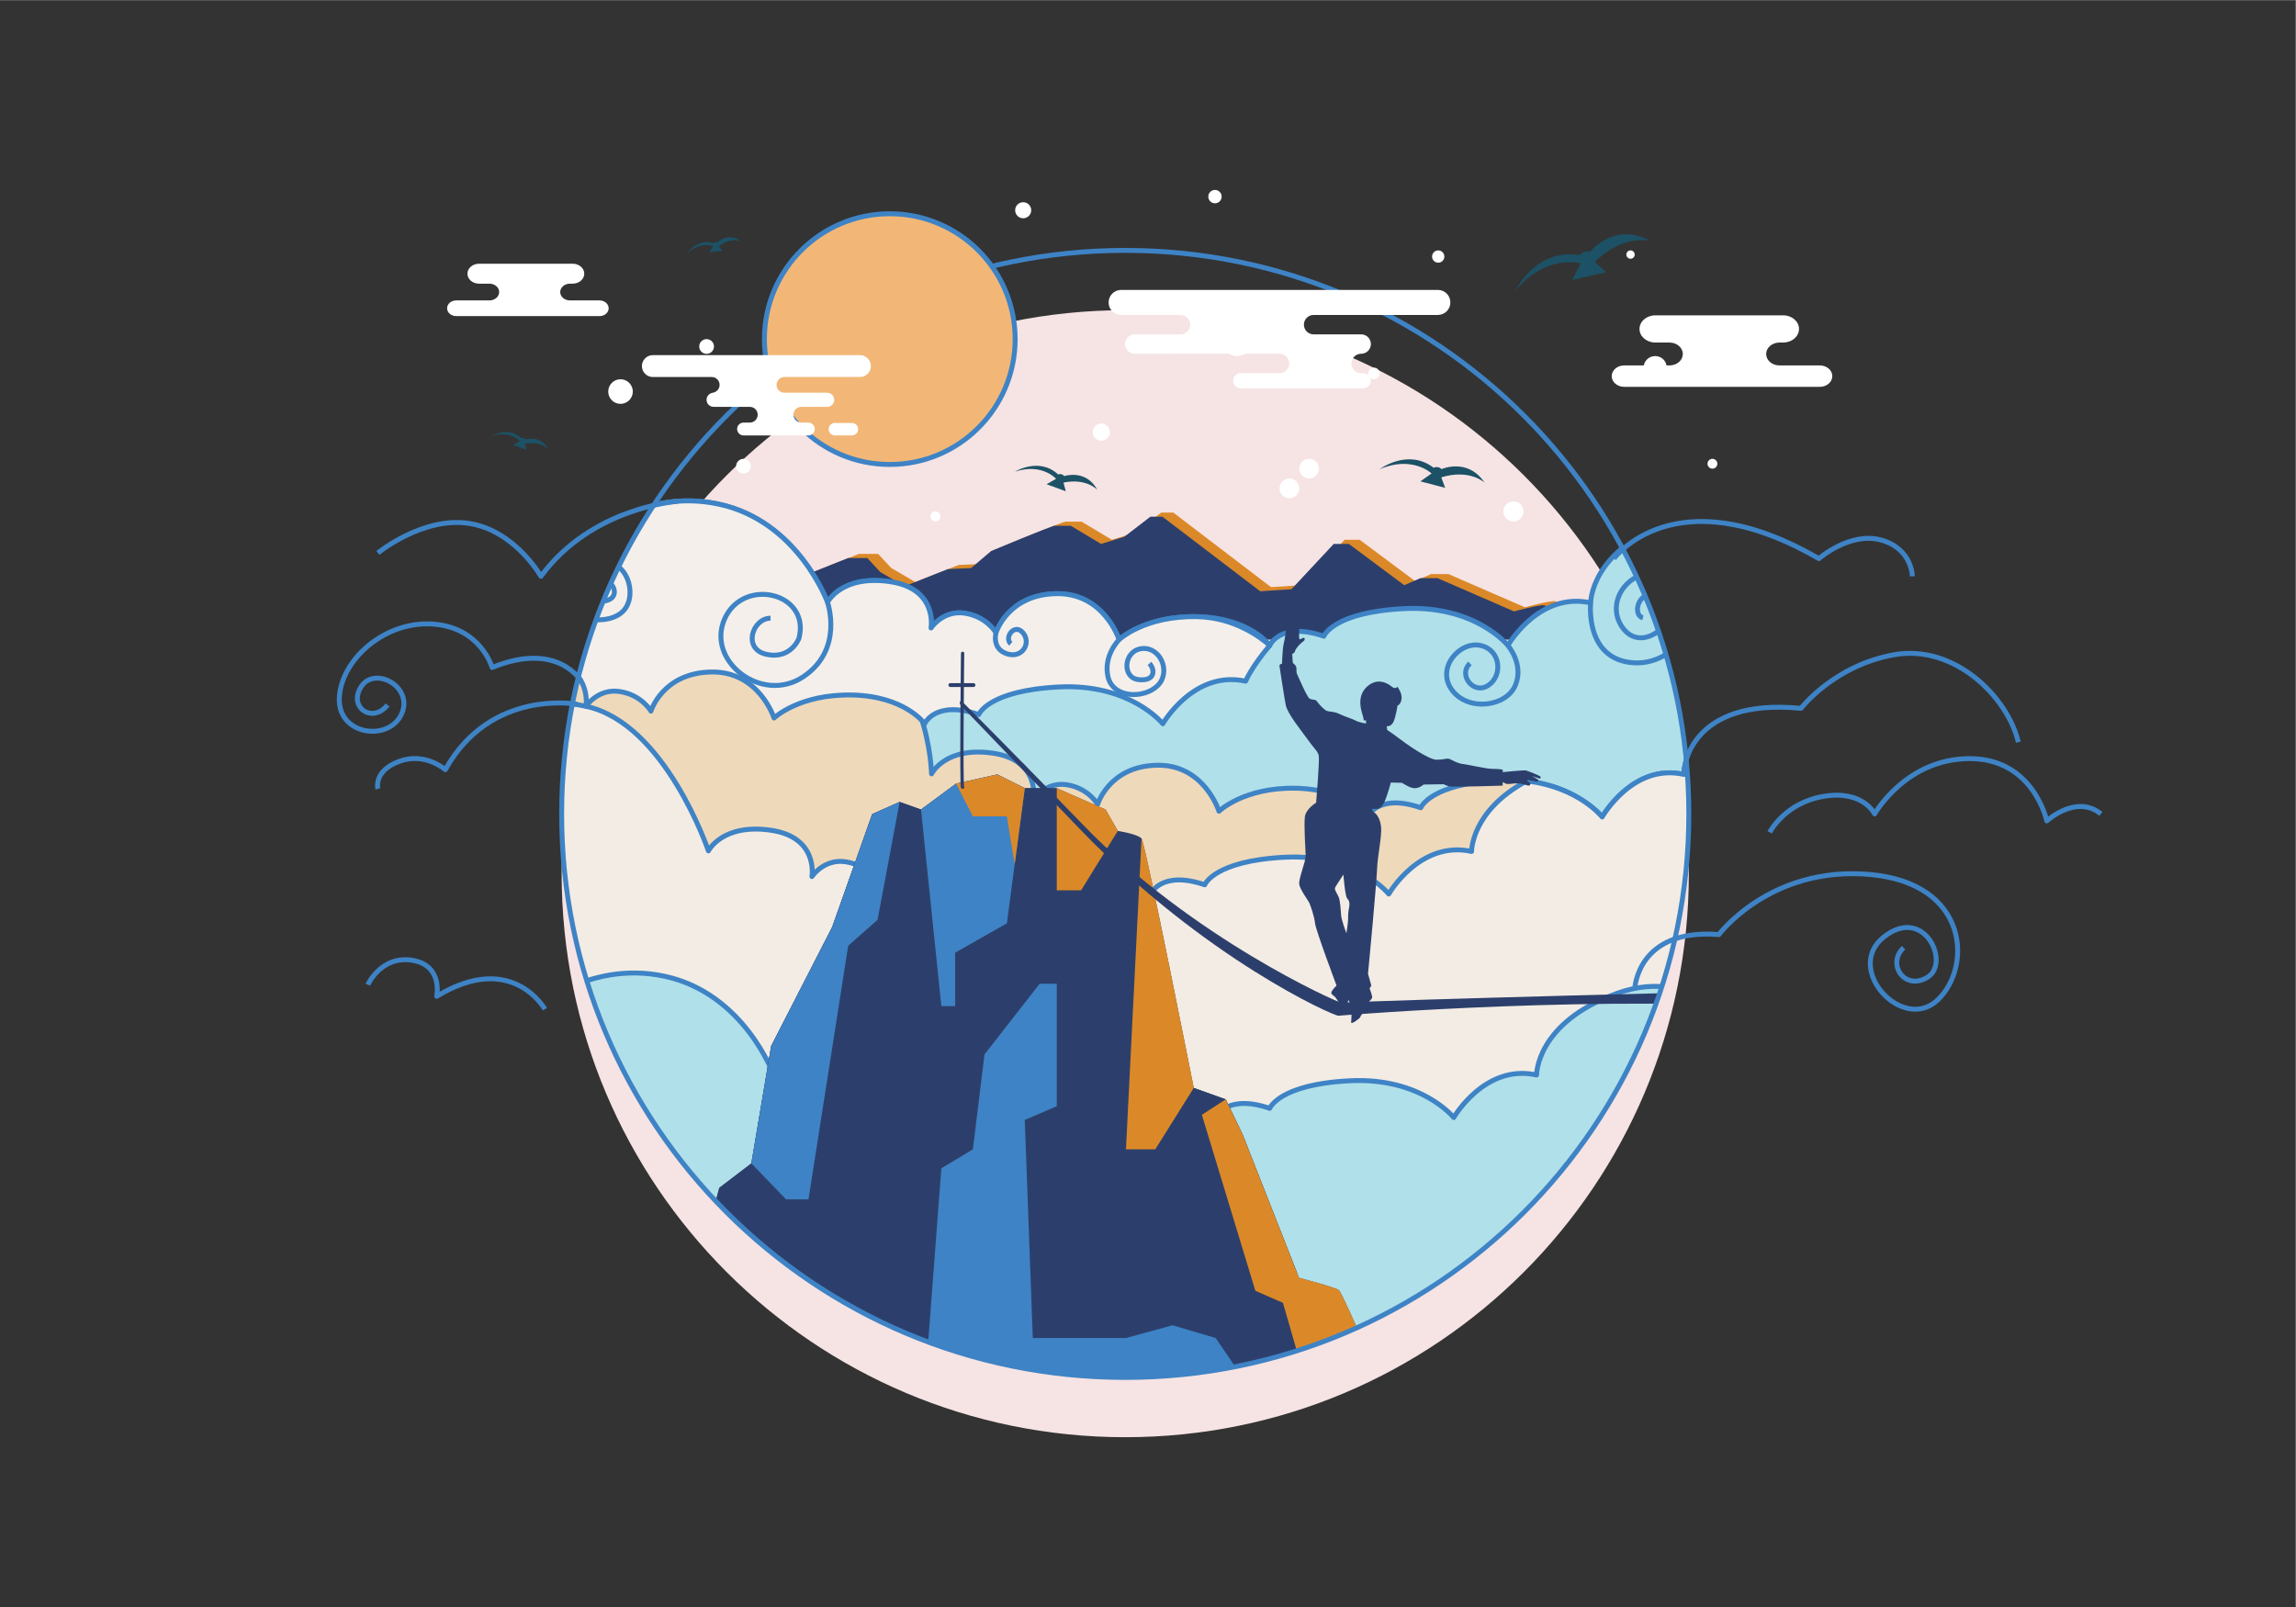 <?xml version="1.0" encoding="UTF-8" standalone="no"?>
<!-- Created with Inkscape (http://www.inkscape.org/) -->

<svg
   version="1.1"
   id="svg2"
   xml:space="preserve"
   width="1866.667"
   height="1306.667"
   viewBox="0 0 1866.667 1306.667"
   sodipodi:docname="visokovanje-brez-pikic.svg"
   inkscape:version="1.1.2 (76b9e6a115, 2022-02-25)"
   xmlns:inkscape="http://www.inkscape.org/namespaces/inkscape"
   xmlns:sodipodi="http://sodipodi.sourceforge.net/DTD/sodipodi-0.dtd"
   xmlns="http://www.w3.org/2000/svg"
   xmlns:svg="http://www.w3.org/2000/svg"><rect x="0" y="0" width="1866.667" height="1306.667" fill="#808080" stroke="none"/><defs
     id="defs6"><clipPath
       clipPathUnits="userSpaceOnUse"
       id="clipPath18"><path
         d="m 342.557,483.768 c 0,-189.841 153.896,-343.737 343.737,-343.737 v 0 c 189.84,0 343.736,153.896 343.736,343.737 v 0 c 0,189.841 -153.896,343.736 -343.736,343.736 v 0 c -189.841,0 -343.737,-153.895 -343.737,-343.736"
         id="path16" /></clipPath><clipPath
       clipPathUnits="userSpaceOnUse"
       id="clipPath6826"><path
         d="M 0,980 H 1400 V 0 H 0 Z"
         id="path6824" /></clipPath><clipPath
       clipPathUnits="userSpaceOnUse"
       id="clipPath6834"><path
         d="M 342.557,791.042 H 1030.03 V 103.57 H 342.557 Z"
         id="path6832" /></clipPath><clipPath
       clipPathUnits="userSpaceOnUse"
       id="clipPath6850"><path
         d="m 342.557,483.768 c 0,-189.841 153.896,-343.737 343.737,-343.737 v 0 c 189.84,0 343.736,153.896 343.736,343.737 v 0 c 0,189.841 -153.896,343.736 -343.736,343.736 v 0 c -189.841,0 -343.737,-153.895 -343.737,-343.736"
         id="path6848" /></clipPath><clipPath
       clipPathUnits="userSpaceOnUse"
       id="clipPath6890"><path
         d="m 342.557,483.768 c 0,-129.09 71.16,-241.56 176.393,-300.323 v 0 h 334.687 c 105.234,58.763 176.393,171.233 176.393,300.323 v 0 c 0,10.961 -0.511,21.787 -1.515,32.486 v 0 c -1.578,-5.084 -1.543,-8.394 -1.543,-8.394 v 0 c -31.118,7.016 -49.788,-25.956 -49.788,-25.956 v 0 c 0,0 -14.459,18.303 -46.021,21.939 v 0 c -33.899,-18.134 -33.634,-42.978 -33.634,-42.978 v 0 c -31.569,7.014 -50.51,-25.957 -50.51,-25.957 v 0 c 0,0 -19.642,24.553 -63.137,22.449 v 0 c -43.495,-2.106 -49.107,-16.838 -49.107,-16.838 v 0 c -26.657,9.122 -32.971,-5.611 -32.971,-5.611 v 0 c 0,0 -11.926,16.838 -44.197,17.537 v 0 c -32.27,0.703 -47.703,-14.029 -47.703,-14.029 v 0 c 0,0 -9.119,28.761 -38.583,28.06 v 0 c -29.464,-0.701 -36.48,-23.849 -36.48,-23.849 v 0 c 0,0 -5.611,9.818 -18.94,11.923 v 0 c -13.329,2.105 -20.696,-8.995 -20.696,-8.995 v 0 c 0,0 4.209,24.079 -25.255,28.289 v 0 c -29.464,4.209 -37.882,-12.629 -37.882,-12.629 v 0 c 0,0 -26.278,77.793 -74.683,88.201 v 0 c -2.777,0.597 -5.547,1.061 -8.292,1.403 v 0 c -4.287,-21.684 -6.536,-44.109 -6.536,-67.051"
         id="path6888" /></clipPath><clipPath
       clipPathUnits="userSpaceOnUse"
       id="clipPath13698"><path
         d="m 342.557,483.768 c 0,-189.841 153.896,-343.737 343.737,-343.737 v 0 c 189.84,0 343.736,153.896 343.736,343.737 v 0 c 0,189.841 -153.896,343.736 -343.736,343.736 v 0 c -189.841,0 -343.737,-153.895 -343.737,-343.736"
         id="path13696" /></clipPath><clipPath
       clipPathUnits="userSpaceOnUse"
       id="clipPath13722"><path
         d="M 398.801,672.26 C 377.957,640.534 362.229,605.163 352.776,567.293 v 0 c 6.307,-8.166 4.609,-17.877 4.609,-17.877 v 0 c 0,0 7.366,11.1 20.696,8.996 v 0 c 13.329,-2.104 18.941,-11.925 18.941,-11.925 v 0 c 0,0 7.015,23.15 36.479,23.851 v 0 c 29.464,0.701 38.583,-28.061 38.583,-28.061 v 0 c 0,0 15.433,14.732 47.704,14.031 v 0 c 32.27,-0.702 44.196,-17.539 44.196,-17.539 v 0 c 0,0 6.314,14.732 32.972,5.612 v 0 c 0,0 5.611,14.732 49.106,16.836 v 0 c 43.495,2.106 63.137,-22.448 63.137,-22.448 v 0 c 0,0 18.942,32.971 50.51,25.957 v 0 c 0,0 3.354,8.374 14.732,21.82 v 0 c -5.551,4.996 -21.64,17.047 -44.196,17.538 v 0 c -32.271,0.701 -47.703,-14.031 -47.703,-14.031 v 0 c 0,0 -9.119,28.763 -38.584,28.062 v 0 c -29.463,-0.701 -36.479,-23.852 -36.479,-23.852 v 0 c 0,0 -5.612,9.821 -18.941,11.926 v 0 c -13.329,2.104 -20.696,-8.997 -20.696,-8.997 v 0 c 0,0 4.21,24.079 -25.255,28.288 v 0 c -29.464,4.21 -37.882,-12.627 -37.882,-12.627 v 0 c 0,0 -17.889,49.458 -66.294,59.866 v 0 c -6.518,1.401 -12.788,2.007 -18.758,2.007 v 0 c -7.45,0 -14.434,-0.944 -20.852,-2.466"
         id="path13720" /></clipPath><clipPath
       clipPathUnits="userSpaceOnUse"
       id="clipPath20530"><path
         d="m 342.557,483.768 c 0,-189.841 153.896,-343.737 343.737,-343.737 v 0 c 189.84,0 343.736,153.896 343.736,343.737 v 0 c 0,189.841 -153.896,343.736 -343.736,343.736 v 0 c -189.841,0 -343.737,-153.895 -343.737,-343.736"
         id="path20528" /></clipPath><clipPath
       clipPathUnits="userSpaceOnUse"
       id="clipPath20546"><path
         d="m 377.312,507.831 h 413.819 v -391.7 H 377.312 Z"
         id="path20544" /></clipPath><clipPath
       clipPathUnits="userSpaceOnUse"
       id="clipPath20622"><path
         d="M 0,980 H 1400 V 0 H 0 Z"
         id="path20620" /></clipPath></defs><sodipodi:namedview
     id="namedview4"
     pagecolor="#505050"
     bordercolor="#ffffff"
     borderopacity="1"
     inkscape:pageshadow="0"
     inkscape:pageopacity="0"
     inkscape:pagecheckerboard="1"
     showgrid="false"
     inkscape:zoom="0.50816323"
     inkscape:cx="1060.6828"
     inkscape:cy="740.90367"
     inkscape:window-width="1532"
     inkscape:window-height="836"
     inkscape:window-x="68"
     inkscape:window-y="27"
     inkscape:window-maximized="1"
     inkscape:current-layer="g6820" /><g
     id="g8"
     inkscape:groupmode="layer"
     inkscape:label="visokovanje"
     transform="matrix(1.333,0,0,-1.333,0,1306.667)"><path
       d="M 0,0 H 1400 V 980 H 0 Z"
       style="fill:#333333;fill-opacity:1;fill-rule:nonzero;stroke:none"
       id="path10"
       inkscape:label="ozadje" /><g
       id="g6820"
       style="display:inline"
       inkscape:label="krog"><g
         transform="translate(1030.03,447.307)"
         id="g6838"
         inkscape:label="krog"><path
           d="m 0,0 c 0,-189.842 -153.896,-343.736 -343.736,-343.736 -189.841,0 -343.737,153.894 -343.737,343.736 0,189.839 153.896,343.735 343.737,343.735 C -153.896,343.735 0,189.839 0,0"
           style="fill:#f6e3e3;fill-opacity:1;fill-rule:nonzero;stroke:none"
           id="path6836" /></g></g><g
       id="g20526"
       clip-path="url(#clipPath20530)"
       inkscape:label="sredina"
       style="display:inline"><g
         id="g15061"
         inkscape:label="oblaki"
         style="display:inline"><g
           id="g6846"
           clip-path="url(#clipPath6850)"
           style="display:inline"
           inkscape:label="oblaki spodaj"><g
             id="g6852"
             transform="translate(399.181,592.61)"><path
               d="m 0,0 124.731,49.77 h 11.674 l 7.988,-8.603 14.746,-8.602 26.421,10.446 14.132,0.614 12.289,10.445 c 0,0 36.867,15.362 38.71,15.362 h 9.83 l 18.434,-11.06 14.131,4.3 15.976,12.289 h 7.373 l 59.602,-45.468 19.046,1.229 25.807,27.65 h 9.216 l 33.795,-25.192 9.83,4.301 h 10.446 l 46.698,-20.276 c 0,0 15.973,4.301 18.431,3.687 2.458,-0.615 25.194,-11.061 25.194,-11.061 0,0 14.746,3.073 16.589,2.458 C 592.933,11.675 635.943,0 635.943,0 Z"
               style="fill:#db8928;fill-opacity:1;fill-rule:nonzero;stroke:none"
               id="path6854" /></g><g
             id="g6856"
             transform="translate(392.569,590.1)"><path
               d="m 0,0 124.731,49.77 h 11.674 l 7.988,-8.602 14.746,-8.603 26.421,10.446 14.132,0.614 12.289,10.446 c 0,0 36.868,15.361 38.71,15.361 h 9.83 l 18.434,-11.06 14.132,4.301 15.975,12.289 h 7.373 l 59.602,-45.468 19.046,1.228 25.808,27.65 h 9.215 L 463.9,33.18 l 9.83,4.301 h 10.448 l 46.697,-20.276 c 0,0 15.974,4.301 18.432,3.687 2.458,-0.615 25.193,-11.06 25.193,-11.06 0,0 14.746,3.072 16.59,2.458 C 592.934,11.675 635.943,0 635.943,0 Z"
               style="fill:#2c3f6c;fill-opacity:1;fill-rule:nonzero;stroke:none"
               id="path6858" /></g><g
             id="g6860"
             transform="translate(253.209,664.415)"><path
               d="m 0,0 c 0,0 49.458,26.307 102.072,-14.732 0,0 34.725,33.443 83.13,23.035 48.405,-10.407 66.294,-59.865 66.294,-59.865 0,0 8.419,16.836 37.883,12.627 29.464,-4.209 25.255,-28.288 25.255,-28.288 0,0 7.366,11.101 20.695,8.996 13.329,-2.105 18.941,-11.925 18.941,-11.925 0,0 7.016,23.15 36.48,23.851 29.464,0.702 38.583,-28.06 38.583,-28.06 0,0 15.433,14.731 47.703,14.029 32.271,-0.701 44.196,-17.537 44.196,-17.537 0,0 6.315,14.731 32.972,5.612 0,0 5.611,14.732 49.107,16.836 43.495,2.105 63.136,-22.448 63.136,-22.448 0,0 18.942,32.971 50.51,25.956 0,0 -0.351,31.919 49.107,49.809 49.457,17.888 79.15,-26.308 79.15,-26.308 V -370.405 H 0 Z"
               style="fill:#b0e0e9;fill-opacity:1;fill-rule:nonzero;stroke:none"
               id="path6862" /></g><g
             id="g6864"
             transform="translate(253.209,664.415)"><path
               d="m 0,0 c 0,0 49.458,26.307 102.072,-14.732 0,0 34.725,33.443 83.13,23.035 48.405,-10.407 66.294,-59.865 66.294,-59.865 0,0 8.419,16.836 37.883,12.627 29.464,-4.209 25.255,-28.288 25.255,-28.288 0,0 7.366,11.101 20.695,8.996 13.329,-2.105 18.941,-11.925 18.941,-11.925 0,0 7.016,23.15 36.48,23.851 29.464,0.702 38.583,-28.06 38.583,-28.06 0,0 15.433,14.731 47.703,14.029 32.271,-0.701 44.196,-17.537 44.196,-17.537 0,0 6.315,14.731 32.972,5.612 0,0 5.611,14.732 49.107,16.836 43.495,2.105 63.136,-22.448 63.136,-22.448 0,0 18.942,32.971 50.51,25.956 0,0 -0.351,31.919 49.107,49.809 49.457,17.888 79.15,-26.308 79.15,-26.308 V -370.405 H 0 Z"
               style="fill:none;stroke:#3e83c5;stroke-width:3;stroke-linecap:butt;stroke-linejoin:round;stroke-miterlimit:10;stroke-dasharray:none;stroke-opacity:1"
               id="path6866" /></g><g
             id="g6868"
             transform="translate(1026.972,507.86)"
             style="display:inline"><path
               d="m 0,0 c -31.117,7.016 -49.788,-25.956 -49.788,-25.956 0,0 -19.361,24.553 -62.234,22.448 -42.875,-2.104 -48.405,-16.836 -48.405,-16.836 -26.277,9.12 -32.502,-5.612 -32.502,-5.612 0,0 -11.756,16.837 -43.564,17.537 -31.811,0.702 -47.023,-14.029 -47.023,-14.029 0,0 -8.989,28.761 -38.032,28.06 -29.044,-0.7 -35.958,-23.85 -35.958,-23.85 0,0 -5.533,9.819 -18.671,11.924 -13.139,2.105 -20.4,-8.996 -20.4,-8.996 0,0 4.149,24.08 -24.895,28.289 -29.043,4.208 -37.34,-12.627 -37.34,-12.627 0,0 -1.535,68.222 -49.249,78.629 -47.713,10.408 -102.381,30.856 -102.381,30.856 -24.232,19.175 -43.443,10.56 -163.321,9.884 V -213.85 H 71.451 V 54.067 C 64.359,54.083 56.662,52.838 48.406,49.809 -0.345,31.92 0,0 0,0"
               style="fill:#efd9bb;fill-opacity:1;fill-rule:nonzero;stroke:none"
               id="path6870" /></g><g
             id="g6872"
             transform="translate(1026.972,507.86)"
             style="display:inline"><path
               d="m 0,0 c -31.117,7.016 -49.788,-25.956 -49.788,-25.956 0,0 -19.361,24.553 -62.234,22.448 -42.875,-2.104 -48.405,-16.836 -48.405,-16.836 -26.277,9.12 -32.502,-5.612 -32.502,-5.612 0,0 -11.756,16.837 -43.564,17.537 -31.811,0.702 -47.023,-14.029 -47.023,-14.029 0,0 -8.989,28.761 -38.032,28.06 -29.044,-0.7 -35.958,-23.85 -35.958,-23.85 0,0 -5.533,9.819 -18.671,11.924 -13.139,2.105 -20.4,-8.996 -20.4,-8.996 0,0 4.149,24.08 -24.895,28.289 -29.043,4.208 -37.34,-12.627 -37.34,-12.627 0,0 -1.535,68.222 -49.249,78.629 -47.713,10.408 -102.381,30.856 -102.381,30.856 -24.232,19.175 -43.443,10.56 -163.321,9.884 V -213.85 H 71.451 V 54.067 C 64.359,54.083 56.662,52.838 48.406,49.809 -0.345,31.92 0,0 0,0 Z"
               style="fill:none;stroke:#3e83c5;stroke-width:3;stroke-linecap:butt;stroke-linejoin:round;stroke-miterlimit:10;stroke-dasharray:none;stroke-opacity:1"
               id="path6874" /></g><g
             id="g6876"
             transform="translate(1075.378,557.668)"
             style="display:inline"><path
               d="m 0,0 c -48.751,-17.889 -48.406,-49.809 -48.406,-49.809 -31.117,7.016 -49.788,-25.955 -49.788,-25.955 0,0 -14.459,18.303 -46.021,21.939 -33.899,-18.134 -33.635,-42.978 -33.635,-42.978 -31.568,7.013 -50.509,-25.957 -50.509,-25.957 0,0 -19.642,24.552 -63.137,22.449 -43.495,-2.106 -49.107,-16.838 -49.107,-16.838 -26.657,9.121 -32.971,-5.611 -32.971,-5.611 0,0 -11.926,16.838 -44.197,17.537 -32.27,0.703 -47.703,-14.029 -47.703,-14.029 0,0 -9.119,28.761 -38.583,28.06 -29.464,-0.701 -36.48,-23.85 -36.48,-23.85 0,0 -5.611,9.819 -18.941,11.924 -13.329,2.104 -20.695,-8.996 -20.695,-8.996 0,0 4.209,24.08 -25.255,28.289 -29.464,4.209 -37.882,-12.629 -37.882,-12.629 0,0 -26.277,77.794 -74.683,88.201 -48.405,10.408 -93.013,-19.871 -93.013,-19.871 -3.838,2.992 -7.557,5.446 -11.163,7.448 V -374.223 H 23.045 V 4.259 C 15.953,4.274 8.256,3.03 0,0"
               style="fill:#f3ece4;fill-opacity:1;fill-rule:nonzero;stroke:none"
               id="path6878" /></g><g
             id="g6880"
             transform="translate(1075.378,557.668)"
             style="display:inline"><path
               d="m 0,0 c -48.751,-17.889 -48.406,-49.809 -48.406,-49.809 -31.117,7.016 -49.788,-25.955 -49.788,-25.955 0,0 -14.459,18.303 -46.021,21.939 -33.899,-18.134 -33.635,-42.978 -33.635,-42.978 -31.568,7.013 -50.509,-25.957 -50.509,-25.957 0,0 -19.642,24.552 -63.137,22.449 -43.495,-2.106 -49.107,-16.838 -49.107,-16.838 -26.657,9.121 -32.971,-5.611 -32.971,-5.611 0,0 -11.926,16.838 -44.197,17.537 -32.27,0.703 -47.703,-14.029 -47.703,-14.029 0,0 -9.119,28.761 -38.583,28.06 -29.464,-0.701 -36.48,-23.85 -36.48,-23.85 0,0 -5.611,9.819 -18.941,11.924 -13.329,2.104 -20.695,-8.996 -20.695,-8.996 0,0 4.209,24.08 -25.255,28.289 -29.464,4.209 -37.882,-12.629 -37.882,-12.629 0,0 -26.277,77.794 -74.683,88.201 -48.405,10.408 -93.013,-19.871 -93.013,-19.871 -3.838,2.992 -7.557,5.446 -11.163,7.448 V -374.223 H 23.045 V 4.259 C 15.953,4.274 8.256,3.03 0,0 Z"
               style="fill:none;stroke:#3e83c5;stroke-width:3;stroke-linecap:butt;stroke-linejoin:round;stroke-miterlimit:10;stroke-dasharray:none;stroke-opacity:1"
               id="path6882" /></g></g><g
           id="g13694"
           clip-path="url(#clipPath13698)"
           style="display:inline"
           inkscape:label="oblaki zgoraj"><g
             id="g13700"
             transform="translate(1065.424,348.018)"><path
               d="m 0,0 c 0,0 -29.692,44.195 -79.149,26.307 -49.458,-17.889 -49.108,-49.809 -49.108,-49.809 -31.568,7.016 -50.51,-25.955 -50.51,-25.955 0,0 -19.641,24.553 -63.136,22.447 -43.495,-2.103 -49.107,-16.836 -49.107,-16.836 -26.657,9.119 -32.971,-5.611 -32.971,-5.611 0,0 -11.926,16.836 -44.197,17.537 -32.27,0.701 -47.703,-14.029 -47.703,-14.029 0,0 -9.119,28.762 -38.583,28.06 -29.464,-0.701 -36.48,-23.851 -36.48,-23.851 0,0 -5.612,9.82 -18.941,11.926 -13.329,2.103 -20.695,-8.997 -20.695,-8.997 0,0 4.209,24.079 -25.255,28.288 -29.464,4.209 -37.883,-12.627 -37.883,-12.627 0,0 -17.888,49.457 -66.294,59.865 -48.405,10.408 -83.13,-23.035 -83.13,-23.035 -25.531,19.914 -50.318,23.97 -69.073,22.869 V -205.229 H 0 Z"
               style="fill:#b0e0e9;fill-opacity:1;fill-rule:nonzero;stroke:none"
               id="path13702" /></g><g
             id="g13704"
             transform="translate(1065.424,348.018)"><path
               d="m 0,0 c 0,0 -29.692,44.195 -79.149,26.307 -49.458,-17.889 -49.108,-49.809 -49.108,-49.809 -31.568,7.016 -50.51,-25.955 -50.51,-25.955 0,0 -19.641,24.553 -63.136,22.447 -43.495,-2.103 -49.107,-16.836 -49.107,-16.836 -26.657,9.119 -32.971,-5.611 -32.971,-5.611 0,0 -11.926,16.836 -44.197,17.537 -32.27,0.701 -47.703,-14.029 -47.703,-14.029 0,0 -9.119,28.762 -38.583,28.06 -29.464,-0.701 -36.48,-23.851 -36.48,-23.851 0,0 -5.612,9.82 -18.941,11.926 -13.329,2.103 -20.695,-8.997 -20.695,-8.997 0,0 4.209,24.079 -25.255,28.288 -29.464,4.209 -37.883,-12.627 -37.883,-12.627 0,0 -17.888,49.457 -66.294,59.865 -48.405,10.408 -83.13,-23.035 -83.13,-23.035 -25.531,19.914 -50.318,23.97 -69.073,22.869 V -205.229 H 0 Z"
               style="fill:none;stroke:#3e83c5;stroke-width:3;stroke-linecap:butt;stroke-linejoin:round;stroke-miterlimit:10;stroke-dasharray:none;stroke-opacity:1"
               id="path13706" /></g><g
             id="g13708"
             transform="translate(294.248,565.077)"><path
               d="m 0,0 c 0,0 8.418,16.836 37.882,12.627 29.464,-4.209 25.255,-28.288 25.255,-28.288 0,0 7.366,11.101 20.696,8.996 13.329,-2.104 18.941,-11.925 18.941,-11.925 0,0 7.015,23.15 36.479,23.851 29.464,0.702 38.583,-28.061 38.583,-28.061 0,0 15.434,14.732 47.704,14.031 32.27,-0.702 44.196,-17.539 44.196,-17.539 0,0 6.315,14.732 32.972,5.613 0,0 5.611,14.732 49.106,16.836 43.496,2.105 63.137,-22.449 63.137,-22.449 0,0 18.942,32.972 50.51,25.957 0,0 3.354,8.374 14.732,21.82 -5.551,4.997 -21.639,17.048 -44.196,17.538 -32.27,0.701 -47.703,-14.03 -47.703,-14.03 0,0 -9.119,28.762 -38.584,28.061 -29.463,-0.702 -36.479,-23.852 -36.479,-23.852 0,0 -5.612,9.821 -18.941,11.926 -13.33,2.104 -20.695,-8.997 -20.695,-8.997 0,0 4.209,24.079 -25.255,28.289 -29.465,4.209 -37.883,-12.628 -37.883,-12.628 0,0 -17.889,49.458 -66.294,59.866 C 95.758,118.049 61.033,84.606 61.033,84.606 8.418,125.646 -41.039,99.338 -41.039,99.338 V 49.775 C -11.511,31.809 0,0 0,0"
               style="fill:#f4efea;fill-opacity:1;fill-rule:nonzero;stroke:none"
               id="path13710" /></g><g
             id="g13712"
             transform="translate(294.248,565.077)"><path
               d="m 0,0 c 0,0 8.418,16.836 37.882,12.627 29.464,-4.209 25.255,-28.288 25.255,-28.288 0,0 7.366,11.101 20.696,8.996 13.329,-2.104 18.941,-11.925 18.941,-11.925 0,0 7.015,23.15 36.479,23.851 29.464,0.702 38.583,-28.061 38.583,-28.061 0,0 15.434,14.732 47.704,14.031 32.27,-0.702 44.196,-17.539 44.196,-17.539 0,0 6.315,14.732 32.972,5.613 0,0 5.611,14.732 49.106,16.836 43.496,2.105 63.137,-22.449 63.137,-22.449 0,0 18.942,32.972 50.51,25.957 0,0 3.354,8.374 14.732,21.82 -5.551,4.997 -21.639,17.048 -44.196,17.538 -32.27,0.701 -47.703,-14.03 -47.703,-14.03 0,0 -9.119,28.762 -38.584,28.061 -29.463,-0.702 -36.479,-23.852 -36.479,-23.852 0,0 -5.612,9.821 -18.941,11.926 -13.33,2.104 -20.695,-8.997 -20.695,-8.997 0,0 4.209,24.079 -25.255,28.289 -29.465,4.209 -37.883,-12.628 -37.883,-12.628 0,0 -17.889,49.458 -66.294,59.866 C 95.758,118.049 61.033,84.606 61.033,84.606 8.418,125.646 -41.039,99.338 -41.039,99.338 V 49.775 C -11.511,31.809 0,0 0,0 Z"
               style="fill:none;stroke:#3e83c5;stroke-width:3;stroke-linecap:butt;stroke-linejoin:round;stroke-miterlimit:10;stroke-dasharray:none;stroke-opacity:1"
               id="path13714" /></g></g><g
           id="g25550"
           inkscape:label="spirale"><g
             id="g20588"
             transform="translate(504.705,612.853)"><path
               d="m 0,0 c 0,0 10.204,-29.017 -15.031,-45.577 -25.235,-16.56 -59.144,9.858 -47.709,35.487 11.434,25.629 52.475,16.038 45.344,-11.829 0,0 -4.732,-13.012 -19.715,-9.857 -14.983,3.154 -8.674,22.08 2.366,22.08"
               style="fill:none;stroke:#3e83c5;stroke-width:3;stroke-linecap:butt;stroke-linejoin:round;stroke-miterlimit:10;stroke-dasharray:none;stroke-opacity:1"
               id="path20590" /></g><g
             id="g20592"
             transform="translate(682.542,590.054)"><path
               d="m 0,0 c 0,0 -9.844,-9.767 -6.726,-22.778 3.118,-13.011 22.045,-13.467 30.326,-5.156 8.279,8.31 1.584,23.688 -9.658,22.505 C 2.701,-6.612 1.518,-23.172 11.77,-24.355 c 10.251,-1.183 10.364,5.914 6.759,9.857"
               style="fill:none;stroke:#3e83c5;stroke-width:3;stroke-linecap:butt;stroke-linejoin:round;stroke-miterlimit:10;stroke-dasharray:none;stroke-opacity:1"
               id="path20594" /></g><g
             id="g20596"
             transform="translate(919.656,586.546)"><path
               d="m 0,0 c 0,0 10.048,-11.445 4.527,-24.426 -5.52,-12.981 -28.784,-16.135 -38.641,-2.73 -9.857,13.406 4.732,29.865 17.349,27.156 12.618,-2.709 13.8,-18.542 4.732,-24.426 -9.069,-5.884 -18.531,6.733 -11.04,13.436"
               style="fill:none;stroke:#3e83c5;stroke-width:3;stroke-linecap:butt;stroke-linejoin:round;stroke-miterlimit:10;stroke-dasharray:none;stroke-opacity:1"
               id="path20598" /></g><g
             id="g20600"
             transform="translate(970.166,612.502)"><path
               d="M 0,0 C 0,0 -3.794,-34.58 26.173,-36.551 56.14,-38.523 78.219,2.439 52.59,15.079 26.961,27.718 6.459,1.695 19.864,-15.654 33.27,-33.002 58.899,-5.796 44.311,2.878 29.721,11.552 24.519,-7.273 31.852,-9.098"
               style="fill:none;stroke:#3e83c5;stroke-width:3;stroke-linecap:butt;stroke-linejoin:round;stroke-miterlimit:10;stroke-dasharray:none;stroke-opacity:1"
               id="path20602" /></g><g
             id="g20604"
             transform="translate(355.281,649.683)"
             style="display:inline"><path
               d="m 0,0 c 0,0 -16.723,-14.511 -13.04,-31.986 3.684,-17.475 29.991,-19.579 38.409,-9.582 8.418,9.996 1.473,31.568 -14.258,28.937 -15.732,-2.63 -12.68,-24.202 0,-23.676 12.68,0.526 8.471,11.385 3.209,12.532"
               style="fill:none;stroke:#3e83c5;stroke-width:3;stroke-linecap:butt;stroke-linejoin:round;stroke-miterlimit:10;stroke-dasharray:none;stroke-opacity:1"
               id="path20606" /></g><g
             id="g20608"
             transform="translate(607.479,594.263)"
             style="display:inline"><path
               d="M 0,0 C 0,0 -2.833,-9.649 6.62,-12.806 16.074,-15.963 21.686,-6.135 16.424,0 11.163,6.135 4.782,-3.065 9.024,-6.708"
               style="fill:none;stroke:#3e83c5;stroke-width:3;stroke-linecap:butt;stroke-linejoin:round;stroke-miterlimit:10;stroke-dasharray:none;stroke-opacity:1"
               id="path20610" /></g></g></g><g
         id="g15046"
         inkscape:label="gora"
         style="display:inline"><g
           id="g20536"
           transform="translate(381.963,127.295)"><path
             d="m 0,0 36.286,94.9 14.886,13.028 5.582,20.467 19.539,14.888 12.095,71.641 37.216,72.572 24.392,68.85 16.748,7.442 13.025,-4.651 21.399,15.817 25.122,5.582 16.765,-8.374 h 19.52 l 29.773,-13.025 7.444,-13.026 c 0,0 12.217,-1.861 14.482,-4.652 2.265,-2.791 31.836,-152.121 31.836,-152.121 l 19.539,-6.979 10.234,-21.4 34.424,-87.457 c 0,0 21.401,-5.582 24.192,-7.443 2.791,-1.862 34.424,-77.223 34.424,-77.223 H -4.652 Z"
             style="fill:#2c3f6c;fill-opacity:1;fill-rule:nonzero;stroke:none"
             id="path20538" /></g><g
           id="g20540"><g
             id="g20542" /><g
             id="g20554"><g
               clip-path="url(#clipPath20546)"
               id="g20552"><g
                 transform="translate(686.736,279.18)"
                 id="g20550"><path
                   d="m 0,0 -4.981,-24.203 -37.216,-11.574 v 22.097 l -18.836,2.106 -7.365,-61.033 -81.027,1.052 -10.523,-31.949 h -18.941 l 13.68,112.975 h 33.673 l 12.994,5.261 5.947,72.608 -5.947,57.478 48.574,13.178 17.354,9.318 10.417,52.963 h -19.52 l -16.766,8.374 -25.121,-5.582 -21.399,-15.817 -13.026,4.651 -16.747,-7.442 -24.392,-68.85 -37.216,-72.572 -12.095,-71.641 -19.539,-14.888 -5.583,-20.467 -14.886,-13.027 -36.285,-94.901 -4.652,-11.164 h 413.265 l -24.92,76.762 25.474,10.799 v 0.002 L 71.111,9.074 60.876,30.475 41.337,37.453 17.889,0 Z"
                   style="fill:#2c3f6c;fill-opacity:1;fill-rule:nonzero;stroke:none"
                   id="path20548" /></g></g></g></g><g
           id="g20556"
           transform="translate(582.56,366.519)"><path
             d="M 0,0 V 32.621 L 31.539,50.51 42.459,132.937 25.693,141.311 0.572,135.729 -20.827,119.912 -8.418,0 Z"
             style="fill:#3e83c5;fill-opacity:1;fill-rule:nonzero;stroke:none"
             id="path20558" /></g><g
           id="g20560"
           transform="translate(659.376,437.176)"><path
             d="M 0,0 22.378,36.23 14.935,49.256 -14.838,62.281 V 0 Z"
             style="fill:#db8928;fill-opacity:1;fill-rule:nonzero;stroke:none"
             id="path20562" /></g><g
           id="g20564"
           transform="translate(704.625,279.18)"><path
             d="m 0,0 23.448,37.453 c 0,0 -29.571,149.33 -31.836,152.121 L -17.889,0 Z"
             style="fill:#db8928;fill-opacity:1;fill-rule:nonzero;stroke:none"
             id="path20566" /></g><g
           id="g20568"
           transform="translate(507.568,414.791)"><path
             d="m 0,0 -37.216,-72.572 -12.096,-71.641 21.18,-21.914 h 13.679 L 9.75,-11.441 27.639,4.344 41.139,76.292 24.392,68.85 Z"
             style="fill:#3e83c5;fill-opacity:1;fill-rule:nonzero;stroke:none"
             id="path20570" /></g><g
           id="g20572"
           transform="translate(440.501,214.99)"><path
             d="m 0,0 -7.366,20.232 -14.886,-13.027 -36.286,-94.9 -4.651,-11.164 h 34.777 l 10.523,45.193 24.202,-5.262 V -98.859 H 52.614 L 22.098,0 Z"
             style="fill:#3e83c5;fill-opacity:1;fill-rule:nonzero;stroke:none"
             id="path20574" /></g><g
           id="g20576"
           transform="translate(561.732,103.846)"><path
             d="m 0,0 12.409,163.76 19.235,11.574 7.072,57.875 33.673,43.145 H 82.806 V 201.641 L 63.286,193.223 68.18,60.229 h 56.823 L 153.415,68 179.723,60.229 220.762,0 Z"
             style="fill:#3e83c5;fill-opacity:1;fill-rule:nonzero;stroke:none"
             id="path20578" /></g><g
           id="g20580"
           transform="translate(816.462,193.353)"><path
             d="m 0,0 c -2.791,1.861 -24.191,7.443 -24.191,7.443 l -34.424,87.457 -10.235,21.401 -14.576,-9.43 32.621,-107.332 16.837,-7.367 19.993,-69.395 h 48.4 C 34.425,-77.223 2.791,-1.861 0,0"
             style="fill:#db8928;fill-opacity:1;fill-rule:nonzero;stroke:none"
             id="path20582" /></g><g
           id="g20584"
           transform="translate(608.253,507.831)"
           style="display:inline"><path
             d="m 0,0 -25.121,-5.582 10.244,-19.977 H 5.846 l 4.767,-29.254 6.153,46.439 z"
             style="fill:#db8928;fill-opacity:1;fill-rule:nonzero;stroke:none"
             id="path20586" /></g></g><g
         id="g14883"
         inkscape:label="slack"
         style="display:inline"><g
           id="g20612"
           transform="translate(1098.426,370.746)"
           style="display:inline"><path
             d="m 0,0 c -0.062,0 0.06,-5.914 -0.003,-5.908 -118.215,8.814 -271.561,-3.278 -282.07,-4.168 -2.901,-0.244 -81.439,34.758 -157,113.084 -36.972,38.324 -72.913,75.74 -73.27,76.129 -0.934,1.017 -0.929,2.246 0.088,3.179 1.018,0.934 0,0 0.933,-1.016 0.352,-0.383 36.979,-37.075 73.601,-75.066 C -371.409,37.449 -282.881,-1.951 -280.286,-2.154 -266.794,-0.99 -13.788,6.035 0.183,4.994 1.56,4.891 2.593,3.691 2.49,2.314 2.393,1 1.296,0 0,0"
             style="fill:#2c3f6c;fill-opacity:1;fill-rule:nonzero;stroke:none"
             id="path20614" /></g><g
           id="g20624"
           transform="translate(587.104,500.024)"><path
             d="M 0,0 C -0.953,-0.14 0,81.706 0,81.706"
             style="fill:none;stroke:#2c3f6c;stroke-width:2;stroke-linecap:round;stroke-linejoin:miter;stroke-miterlimit:10;stroke-dasharray:none;stroke-opacity:1"
             id="path20626" /></g><g
           id="g20628"
           transform="translate(594.907,562.375)"><path
             d="m 0,0 c 0,-0.653 -0.529,-1.182 -1.182,-1.182 h -14.089 c -0.652,0 -1.182,0.529 -1.182,1.182 0,0.653 0.53,1.182 1.182,1.182 H -1.182 C -0.529,1.182 0,0.653 0,0"
             style="fill:#2c3f6c;fill-opacity:1;fill-rule:nonzero;stroke:none"
             id="path20630" /></g><g
           id="g20632"
           transform="translate(822.803,426.654)"><path
             d="m 0,0 c -0.608,-3.043 -0.608,-5.885 -0.608,-7.508 0,-1.625 -0.997,-8.119 -0.997,-8.119 0,0 -3.063,7.713 -3.266,11.162 -0.202,3.451 -0.608,8.727 -1.42,10.756 -0.813,2.029 -2.842,4.668 -2.232,5.887 0.608,1.217 5.073,7.914 5.073,7.914 0,0 1.014,-12.988 2.232,-14.408 C 0,4.262 0.609,3.045 0,0 m 116.85,79.744 c -0.088,0.609 -7.998,3.651 -9.042,3.911 -1.043,0.262 -14.082,-1.043 -14.082,-1.043 v 1.391 c 0,0.261 -2.001,0.522 -6.434,0.608 -4.434,0.087 -14.083,2.522 -17.908,2.956 -3.824,0.435 -7.128,2.956 -8.693,3.217 -1.563,0.261 -2.173,-0.522 -7.215,-0.609 -5.042,-0.086 -19.474,10.259 -23.733,13.562 -4.26,3.304 -6.519,4.433 -6.519,4.694 0,0.261 -0.261,2.174 -0.261,2.174 0,0 2.607,-0.435 4.086,2.608 1.477,3.042 2.52,10.084 2.52,10.084 0,0 1.912,0.261 2.434,3.912 0.521,3.651 -2.521,7.477 -2.521,7.477 0,0 -1.216,-1.826 -3.477,0.086 -2.26,1.913 -8.607,5.825 -15.039,0 -6.434,-5.824 -3.565,-14.431 -2.869,-16.691 0.695,-2.26 0.869,-3.825 0.869,-3.825 1.305,-0.347 1.39,0 1.39,0 v -1.999 c 0,0 -4.335,0.65 -6.23,1.732 -1.895,1.082 -7.034,2.571 -10.281,4.195 -3.248,1.623 -5.413,1.082 -7.307,1.758 -1.893,0.677 -5.142,4.33 -6.088,5.818 -0.947,1.488 -2.977,0.677 -4.6,1.759 -1.624,1.083 -7.307,14.341 -7.712,15.289 -0.407,0.946 0,2.841 -0.407,4.058 -0.406,1.218 -2.029,2.301 -2.029,2.301 l -0.406,5.547 c 0,0 1.488,0.406 1.759,1.759 0.27,1.353 2.976,4.329 4.058,5.141 1.082,0.812 2.165,1.488 1.76,2.571 -0.406,1.082 -2.301,-0.677 -2.977,-0.541 -0.677,0.135 -0.271,5.682 -0.271,6.494 0,0.812 -1.353,1.488 -1.353,1.488 0,0 -0.812,1.082 -1.894,1.356 -1.082,0.273 -1.623,-0.409 -2.57,-0.274 -0.948,0.136 -1.489,0.542 -1.895,0 -0.405,-0.541 -0.405,-3.923 -0.676,-5.953 -0.27,-2.029 -0.947,-5.141 -1.353,-7.171 -0.405,-2.029 -0.812,-10.959 -0.812,-10.959 -1.76,0 -1.488,-1.353 -1.488,-1.353 0,0 2.706,-18.129 3.789,-23.677 1.083,-5.547 9.876,-16.1 13.395,-21.106 3.517,-5.006 6.222,-7.171 6.764,-9.877 0.541,-2.706 -1.624,-28.684 -1.624,-28.684 0,0 -6.359,-3.653 -6.9,-8.93 -0.54,-5.275 0.406,-20.158 0.541,-23.406 0.135,-3.246 -4.464,-14.071 -3.924,-17.453 0.541,-3.383 5.548,-9.877 6.225,-11.5 0.675,-1.623 2.976,-7.983 3.382,-12.178 0.406,-4.193 13.123,-38.018 13.123,-38.018 0,0 -2.164,-2.166 -2.975,-3.654 -0.813,-1.488 1.082,-2.435 1.758,-2.977 0.676,-0.539 2.165,-2.974 3.383,-5.003 1.217,-2.03 3.111,-2.166 3.517,-2.03 0.406,0.135 1.488,4.735 1.488,4.735 0,0 1.218,-1.354 1.759,-4.465 0.541,-3.113 0,-7.848 0,-9.199 0,-1.356 5.548,2.705 5.573,3.38 0.026,0.678 2.951,4.194 3.763,6.629 0.812,2.436 2.841,3.924 3.383,4.871 0.541,0.948 -1.489,5.954 -1.489,5.954 l 1.083,1.625 -2.03,7.304 c 0.135,0.678 5.412,57.772 5.547,64.268 0.135,6.494 2.977,19.889 2.436,25.164 -0.542,5.277 -2.773,8.051 -4.126,8.93 -1.354,0.88 -1.421,2.232 -1.421,2.232 h 2.706 c 1.894,0 3.45,1.15 5.006,4.534 1.556,3.383 3.788,11.5 3.788,11.5 0,0 5.683,-0.069 6.494,-0.135 0.813,-0.068 4.06,-2.774 7.307,-3.248 3.247,-0.473 6.156,2.165 6.156,2.165 l 12.244,0.203 c 0,0 1.421,-0.88 3.653,-1.352 2.233,-0.474 32.337,0.489 32.337,0.489 v 2.284 l 1.489,-0.88 c 1.487,-0.88 4.017,-0.109 6.365,-0.022 2.347,0.087 4.868,-0.348 7.129,-1.217 2.26,-0.87 2.26,1.999 1.217,1.912 -1.043,-0.088 -1.217,1.478 -1.217,1.478 l 5.738,-1.13 c 0,0 1.042,0 1.129,0.695 0.088,0.695 -4.086,2.695 -4.086,2.695 l 4.956,-1.565 c 0,0 0.522,0.522 0.435,1.131"
             style="fill:#2c3f6c;fill-opacity:1;fill-rule:nonzero;stroke:none"
             id="path20634" /></g></g></g><g
       id="g20668"
       transform="translate(1030.03,483.768)"
       style="display:inline"
       inkscape:label="obroc"><path
         d="m 0,0 c 0,-189.84 -153.896,-343.736 -343.736,-343.736 -189.841,0 -343.737,153.896 -343.737,343.736 0,189.841 153.896,343.737 343.737,343.737 C -153.896,343.737 0,189.841 0,0 Z"
         style="fill:none;stroke:#3e83c5;stroke-width:3;stroke-linecap:butt;stroke-linejoin:round;stroke-miterlimit:10;stroke-dasharray:none;stroke-opacity:1"
         id="path20670" /></g><g
       id="g20618"
       clip-path="url(#clipPath20622)"
       inkscape:label="nebo"
       style="display:inline"><g
         id="g14875"
         inkscape:label="oblaki"
         style="display:inline"><g
           id="g20636"
           transform="translate(413.433,674.439)"><path
             d="m 0,0 c 0,0 -52.452,-3.357 -83.504,-45.739 0,0 -15.947,28.114 -44.061,32.311 -28.114,4.196 -55.39,-18.044 -55.39,-18.044"
             style="fill:none;stroke:#3e83c5;stroke-width:3;stroke-linecap:butt;stroke-linejoin:round;stroke-miterlimit:10;stroke-dasharray:none;stroke-opacity:1"
             id="path20638" /></g><g
           id="g20640"
           transform="translate(354.552,564.605)"><path
             d="m 0,0 c 0,0 -14.133,25.006 -54.417,8.464 0,0 -6.714,24.173 -35.668,26.474 -28.954,2.302 -55.81,-20.776 -57.488,-44.275 -1.678,-23.499 29.793,-27.695 37.766,-10.911 7.973,16.785 -15.945,29.793 -24.338,17.205 -8.393,-12.589 6.713,-23.08 15.945,-11.33"
             style="fill:none;stroke:#3e83c5;stroke-width:3;stroke-linecap:butt;stroke-linejoin:round;stroke-miterlimit:10;stroke-dasharray:none;stroke-opacity:1"
             id="path20642" /></g><g
           id="g20644"
           transform="translate(352.168,550.651)"><path
             d="m 0,0 c 0,0 -52.872,9.971 -80.567,-39.914 0,0 -12.169,10.961 -28.115,5.086 -15.946,-5.875 -13.008,-16.785 -13.008,-16.785"
             style="fill:none;stroke:#3e83c5;stroke-width:3;stroke-linecap:butt;stroke-linejoin:round;stroke-miterlimit:10;stroke-dasharray:none;stroke-opacity:1"
             id="path20646" /></g><g
           id="g20648"
           transform="translate(1027.233,510.737)"><path
             d="m 0,0 c 0,0 2.593,44.101 71.189,37.434 0,0 19.931,26.001 56.597,32.667 36.666,6.667 69.334,-25.333 76,-53.333"
             style="fill:none;stroke:#3e83c5;stroke-width:3;stroke-linecap:butt;stroke-linejoin:round;stroke-miterlimit:10;stroke-dasharray:none;stroke-opacity:1"
             id="path20650" /></g><g
           id="g20652"
           transform="translate(997.019,376.838)"><path
             d="m 0,0 c 0,0 1.263,37.332 51.333,33.332 0,0 31.333,42 92,36.668 C 204,64.666 206.001,13.332 184.667,-6.668 163.333,-26.668 127.333,12.467 152,31.9 c 24.667,19.432 40.667,-15.902 26.667,-24.568 -14,-8.666 -25.204,8.107 -14.667,18"
             style="fill:none;stroke:#3e83c5;stroke-width:3;stroke-linecap:butt;stroke-linejoin:round;stroke-miterlimit:10;stroke-dasharray:none;stroke-opacity:1"
             id="path20654" /></g><g
           id="g20656"
           transform="translate(1079.352,472.504)"><path
             d="m 0,0 c 0,0 9,18 33,22 24,4 31,-10.736 31,-10.736 0,0 19,33.736 58,33.736 39,0 47,-38 47,-38 0,0 18,16.528 33,4.264"
             style="fill:none;stroke:#3e83c5;stroke-width:3;stroke-linecap:butt;stroke-linejoin:round;stroke-miterlimit:10;stroke-dasharray:none;stroke-opacity:1"
             id="path20658" /></g><g
           id="g20660"
           transform="translate(332.353,364.631)"><path
             d="m 0,0 c 0,0 -20,35.873 -66,7.873 0,0 4,19 -15,22 -19,3 -27,-14.935 -27,-14.935"
             style="fill:none;stroke:#3e83c5;stroke-width:3;stroke-linecap:butt;stroke-linejoin:round;stroke-miterlimit:10;stroke-dasharray:none;stroke-opacity:1"
             id="path20662" /></g><g
           id="g20664"
           transform="translate(984.352,639.492)"
           style="display:inline"><path
             d="m 0,0 c 0,0 37,50.988 125,0 0,0 19,16.649 38,11.331 19,-5.319 19,-22.123 19,-22.123"
             style="fill:none;stroke:#3e83c5;stroke-width:3;stroke-linecap:butt;stroke-linejoin:round;stroke-miterlimit:10;stroke-dasharray:none;stroke-opacity:1"
             id="path20666" /></g></g><g
         id="g14857"
         inkscape:label="sonce"
         style="display:inline"><g
           id="g20672"
           transform="translate(619.154,773.395)"><path
             d="m 0,0 c 0,-42.234 -34.237,-76.47 -76.471,-76.47 -42.235,0 -76.471,34.236 -76.471,76.47 0,42.234 34.236,76.472 76.471,76.472 C -34.237,76.472 0,42.234 0,0"
             style="fill:#f2b777;fill-opacity:1;fill-rule:nonzero;stroke:none"
             id="path20674" /></g><g
           id="g20676"
           transform="translate(619.154,773.395)"><path
             d="m 0,0 c 0,-42.234 -34.237,-76.47 -76.471,-76.47 -42.235,0 -76.471,34.236 -76.471,76.47 0,42.234 34.236,76.472 76.471,76.472 C -34.237,76.472 0,42.234 0,0 Z"
             style="fill:none;stroke:#3e83c5;stroke-width:3;stroke-linecap:butt;stroke-linejoin:round;stroke-miterlimit:10;stroke-dasharray:none;stroke-opacity:1"
             id="path20678" /></g></g><g
         id="g14851"
         inkscape:label="zvezde"
         style="display:inline"><g
           id="g20680"
           transform="translate(804.438,694.368)"><path
             d="m 0,0 c 0,-3.314 -2.687,-6 -6,-6 -3.313,0 -6,2.686 -6,6 0,3.313 2.687,6 6,6 3.313,0 6,-2.687 6,-6"
             style="fill:#ffffff;fill-opacity:1;fill-rule:nonzero;stroke:none"
             id="path20682" /></g><g
           id="g20684"
           transform="translate(763.94,772.479)"><path
             d="m 0,0 c 0,-5.203 -4.218,-9.42 -9.42,-9.42 -5.203,0 -9.421,4.217 -9.421,9.42 0,5.203 4.218,9.42 9.421,9.42 C -4.218,9.42 0,5.203 0,0"
             style="fill:#ffffff;fill-opacity:1;fill-rule:nonzero;stroke:none"
             id="path20686" /></g><g
           id="g20688"
           transform="translate(676.945,716.653)"><path
             d="m 0,0 c 0,-2.899 -2.351,-5.25 -5.25,-5.25 -2.899,0 -5.25,2.351 -5.25,5.25 0,2.899 2.351,5.25 5.25,5.25 C -2.351,5.25 0,2.899 0,0"
             style="fill:#ffffff;fill-opacity:1;fill-rule:nonzero;stroke:none"
             id="path20690" /></g><g
           id="g20692"
           transform="translate(385.959,741.401)"><path
             d="m 0,0 c 0,-4.142 -3.357,-7.5 -7.5,-7.5 -4.142,0 -7.499,3.358 -7.499,7.5 0,4.142 3.357,7.5 7.499,7.5 C -3.357,7.5 0,4.142 0,0"
             style="fill:#ffffff;fill-opacity:1;fill-rule:nonzero;stroke:none"
             id="path20694" /></g><g
           id="g20696"
           transform="translate(457.956,695.868)"><path
             d="M 0,0 C 0,-2.485 -2.015,-4.5 -4.5,-4.5 -6.985,-4.5 -9,-2.485 -9,0 -9,2.485 -6.985,4.5 -4.5,4.5 -2.015,4.5 0,2.485 0,0"
             style="fill:#ffffff;fill-opacity:1;fill-rule:nonzero;stroke:none"
             id="path20698" /></g><g
           id="g20700"
           transform="translate(435.457,768.896)"><path
             d="M 0,0 C 0,-2.485 -2.015,-4.5 -4.5,-4.5 -6.985,-4.5 -9,-2.485 -9,0 -9,2.485 -6.985,4.5 -4.5,4.5 -2.015,4.5 0,2.485 0,0"
             style="fill:#ffffff;fill-opacity:1;fill-rule:nonzero;stroke:none"
             id="path20702" /></g><g
           id="g20704"
           transform="translate(628.947,851.999)"><path
             d="m 0,0 c 0,-2.704 -2.192,-4.896 -4.896,-4.896 -2.705,0 -4.897,2.192 -4.897,4.896 0,2.705 2.192,4.897 4.897,4.897 C -2.192,4.897 0,2.705 0,0"
             style="fill:#ffffff;fill-opacity:1;fill-rule:nonzero;stroke:none"
             id="path20706" /></g><g
           id="g20708"
           transform="translate(929.219,668.296)"><path
             d="m 0,0 c 0,-3.393 -2.75,-6.143 -6.144,-6.143 -3.392,0 -6.142,2.75 -6.142,6.143 0,3.393 2.75,6.143 6.142,6.143 C -2.75,6.143 0,3.393 0,0"
             style="fill:#ffffff;fill-opacity:1;fill-rule:nonzero;stroke:none"
             id="path20710" /></g><g
           id="g20712"
           transform="translate(1016.587,755.98)"><path
             d="m 0,0 c 0,-3.91 -3.17,-7.079 -7.079,-7.079 -3.91,0 -7.079,3.169 -7.079,7.079 0,3.909 3.169,7.079 7.079,7.079 C -3.17,7.079 0,3.909 0,0"
             style="fill:#ffffff;fill-opacity:1;fill-rule:nonzero;stroke:none"
             id="path20714" /></g><g
           id="g20716"
           transform="translate(1041.427,721.902)"><path
             d="M 0,0 H -2.25 -4.5 -2.25 Z"
             style="fill:#ffffff;fill-opacity:1;fill-rule:nonzero;stroke:none"
             id="path20718" /></g><g
           id="g20720"
           transform="translate(880.935,823.754)"><path
             d="m 0,0 c 0,-2.071 -1.679,-3.75 -3.75,-3.75 -2.071,0 -3.75,1.679 -3.75,3.75 0,2.071 1.679,3.75 3.75,3.75 C -1.679,3.75 0,2.071 0,0"
             style="fill:#ffffff;fill-opacity:1;fill-rule:nonzero;stroke:none"
             id="path20722" /></g><g
           id="g20724"
           transform="translate(841.516,752.44)"><path
             d="m 0,0 c 0,-1.955 -1.585,-3.54 -3.54,-3.54 -1.954,0 -3.539,1.585 -3.539,3.54 0,1.955 1.585,3.54 3.539,3.54 C -1.585,3.54 0,1.955 0,0"
             style="fill:#ffffff;fill-opacity:1;fill-rule:nonzero;stroke:none"
             id="path20726" /></g><g
           id="g20728"
           transform="translate(573.593,665.225)"><path
             d="m 0,0 c 0,-1.697 -1.375,-3.072 -3.072,-3.072 -1.696,0 -3.071,1.375 -3.071,3.072 0,1.696 1.375,3.071 3.071,3.071 C -1.375,3.071 0,1.696 0,0"
             style="fill:#ffffff;fill-opacity:1;fill-rule:nonzero;stroke:none"
             id="path20730" /></g><g
           id="g20732"
           transform="translate(745.1,860.316)"><path
             d="m 0,0 c 0,-2.253 -1.826,-4.079 -4.079,-4.079 -2.253,0 -4.079,1.826 -4.079,4.079 0,2.253 1.826,4.079 4.079,4.079 C -1.826,4.079 0,2.253 0,0"
             style="fill:#ffffff;fill-opacity:1;fill-rule:nonzero;stroke:none"
             id="path20734" /></g><g
           id="g20736"
           transform="translate(711.352,781.899)"><path
             d="m 0,0 h -5.205 -5.204 5.204 z"
             style="fill:#ffffff;fill-opacity:1;fill-rule:nonzero;stroke:none"
             id="path20738" /></g><g
           id="g20740"
           transform="translate(1047.427,697.368)"><path
             d="m 0,0 c 0,-1.657 -1.343,-3 -3,-3 -1.657,0 -3,1.343 -3,3 0,1.657 1.343,3 3,3 1.657,0 3,-1.343 3,-3"
             style="fill:#ffffff;fill-opacity:1;fill-rule:nonzero;stroke:none"
             id="path20742" /></g><g
           id="g20744"
           transform="translate(997.019,824.959)"><path
             d="m 0,0 c 0,-1.406 -1.14,-2.545 -2.546,-2.545 -1.405,0 -2.545,1.139 -2.545,2.545 0,1.406 1.14,2.545 2.545,2.545 C -1.14,2.545 0,1.406 0,0"
             style="fill:#ffffff;fill-opacity:1;fill-rule:nonzero;stroke:none"
             id="path20746" /></g><g
           id="g20748"
           transform="translate(880.935,733.902)"><path
             d="M 0,0 H -1.875 -3.75 -1.875 Z"
             style="fill:#ffffff;fill-opacity:1;fill-rule:nonzero;stroke:none"
             id="path20750" /></g><g
           id="g20752"
           transform="translate(332.353,705.885)"><path
             d="M 0,0 V -5.518 0 5.518 Z"
             style="fill:#ffffff;fill-opacity:1;fill-rule:nonzero;stroke:none"
             id="path20754" /></g><g
           id="g20756"
           transform="translate(792.438,682.334)"><path
             d="m 0,0 c 0,-3.332 -2.701,-6.033 -6.033,-6.033 -3.332,0 -6.033,2.701 -6.033,6.033 0,3.333 2.701,6.034 6.033,6.034 C -2.701,6.034 0,3.333 0,0"
             style="fill:#ffffff;fill-opacity:1;fill-rule:nonzero;stroke:none"
             id="path20758" /></g></g><g
         id="g14809"
         inkscape:label="oblaki"
         style="display:inline"><g
           id="g20760"
           transform="translate(1109.943,757.339)"><path
             d="m 0,0 h -24.63 c -4.482,0 -8.116,3.125 -8.116,6.98 0,3.856 3.634,6.981 8.116,6.981 h 2.273 c 5.33,0 9.65,3.716 9.65,8.299 0,4.584 -4.32,8.3 -9.65,8.3 h -77.994 c -5.33,0 -9.65,-3.716 -9.65,-8.3 0,-4.583 4.32,-8.299 9.65,-8.299 h 8.651 c 4.482,0 8.117,-3.125 8.117,-6.981 C -83.583,3.125 -87.218,0 -91.7,0 h -27.651 c -4.193,0 -7.591,-2.923 -7.591,-6.528 0,-3.606 3.398,-6.529 7.591,-6.529 H 0 c 4.192,0 7.592,2.923 7.592,6.529 C 7.592,-2.923 4.192,0 0,0"
             style="fill:#ffffff;fill-opacity:1;fill-rule:nonzero;stroke:none"
             id="path20762" /></g><g
           id="g20764"
           transform="translate(365.663,796.992)"><path
             d="m 0,0 h -18.04 c -3.282,0 -5.944,2.289 -5.944,5.112 0,2.825 2.662,5.113 5.944,5.113 h 1.665 c 3.904,0 7.068,2.722 7.068,6.079 0,3.357 -3.164,6.078 -7.068,6.078 h -57.124 c -3.904,0 -7.068,-2.721 -7.068,-6.078 0,-3.357 3.164,-6.079 7.068,-6.079 h 6.335 c 3.284,0 5.946,-2.288 5.946,-5.113 C -61.218,2.289 -63.88,0 -67.164,0 h -20.251 c -3.071,0 -5.561,-2.141 -5.561,-4.782 0,-2.641 2.49,-4.781 5.561,-4.781 H 0 c 3.071,0 5.561,2.14 5.561,4.781 C 5.561,-2.141 3.071,0 0,0"
             style="fill:#ffffff;fill-opacity:1;fill-rule:nonzero;stroke:none"
             id="path20766" /></g><g
           id="g20768"
           transform="translate(524.473,763.621)"><path
             d="m 0,0 h -126.293 c -3.687,0 -6.675,-2.988 -6.675,-6.675 0,-3.686 2.988,-6.675 6.675,-6.675 h 35.915 c 2.649,0 4.796,-2.147 4.796,-4.796 0,-2.648 -2.147,-4.796 -4.796,-4.796 h 1.146 c -2.378,0 -4.306,-1.928 -4.306,-4.307 0,-2.377 1.928,-4.306 4.306,-4.306 h 22.085 c 2.648,0 4.796,-2.147 4.796,-4.796 0,-2.649 -2.148,-4.796 -4.796,-4.796 h -3.835 c -2.163,0 -3.916,-1.753 -3.916,-3.916 0,-2.163 1.753,-3.916 3.916,-3.916 h 39.518 c 2.162,0 3.915,1.753 3.915,3.916 0,2.163 -1.753,3.916 -3.915,3.916 h -4.311 c -2.648,0 -4.796,2.147 -4.796,4.796 0,2.649 2.148,4.796 4.796,4.796 h 15.801 c 2.379,0 4.307,1.929 4.307,4.306 0,2.379 -1.928,4.307 -4.307,4.307 h -26.081 c -2.649,0 -4.796,2.148 -4.796,4.796 0,2.649 2.147,4.796 4.796,4.796 H 0 c 3.687,0 6.675,2.989 6.675,6.675 C 6.675,-2.988 3.687,0 0,0"
             style="fill:#ffffff;fill-opacity:1;fill-rule:nonzero;stroke:none"
             id="path20770" /></g><g
           id="g20772"
           transform="translate(523.383,718.45)"><path
             d="m 0,0 c 0,-2.103 -1.705,-3.807 -3.807,-3.807 h -10.361 c -2.103,0 -3.808,1.704 -3.808,3.807 0,2.103 1.705,3.807 3.808,3.807 H -3.807 C -1.705,3.807 0,2.103 0,0"
             style="fill:#ffffff;fill-opacity:1;fill-rule:nonzero;stroke:none"
             id="path20774" /></g><g
           id="g20776"
           transform="translate(683.78,803.401)"><path
             d="m 0,0 h 193.182 c 4.217,0 7.635,-3.418 7.635,-7.636 0,-4.217 -3.418,-7.635 -7.635,-7.635 h -75.785 c -3.268,0 -5.918,-2.649 -5.918,-5.917 0,-3.269 2.65,-5.918 5.918,-5.918 h 29.016 c 3.269,0 5.918,-2.65 5.918,-5.918 0,-3.268 -2.649,-5.917 -5.918,-5.917 h -0.023 c -3.268,0 -5.917,-2.65 -5.917,-5.918 0,-3.269 2.649,-5.918 5.917,-5.918 h 1.325 c 2.55,0 4.616,-2.067 4.616,-4.617 0,-2.549 -2.066,-4.616 -4.616,-4.616 H 72.948 c -2.55,0 -4.616,2.067 -4.616,4.616 0,2.55 2.066,4.617 4.616,4.617 h 23.643 c 3.268,0 5.918,2.649 5.918,5.918 0,3.268 -2.65,5.918 -5.918,5.918 H 8.313 c -3.267,0 -5.917,2.649 -5.917,5.917 0,3.268 2.65,5.918 5.917,5.918 H 36.22 c 3.267,0 5.917,2.649 5.917,5.918 0,3.268 -2.65,5.917 -5.917,5.917 H 0 c -4.218,0 -7.636,3.418 -7.636,7.635 C -7.636,-3.418 -4.218,0 0,0"
             style="fill:#ffffff;fill-opacity:1;fill-rule:nonzero;stroke:none"
             id="path20778" /></g></g><g
         id="g14797"
         inkscape:label="ptice"><g
           id="g20780"
           transform="translate(841.474,694.034)"><path
             d="m 0,0 c 0,0 17.108,12.963 32.913,0.895 0,0 2.66,1.33 4.819,-0.84 0,0 15.888,7.145 26.19,-8.162 0,0 -9.115,8.438 -26.342,3.153 l 2.354,-6.413 -15.087,3.96 6.831,4.822 C 31.678,-2.585 19.857,8.591 0,0"
             style="fill:#1c5166;fill-opacity:1;fill-rule:nonzero;stroke:none"
             id="path20782" /></g><g
           id="g20784"
           transform="translate(924.148,802.68)"><path
             d="m 0,0 c 0,0 12.483,26.495 39.225,21.902 0,0 2.376,3.291 6.359,2.033 0,0 14.687,18.688 36.824,6.7 0,0 -16.357,4.434 -33.841,-12.851 L 55.47,11.519 34.724,6.762 39.934,16.913 C 39.934,16.913 18.572,22.949 0,0"
             style="fill:#1c5166;fill-opacity:1;fill-rule:nonzero;stroke:none"
             id="path20786" /></g><g
           id="g20788"
           transform="translate(619.154,692.577)"><path
             d="m 0,0 c 0,0 14.538,9.031 26.195,-1.715 0,0 2.21,0.86 3.765,-1.023 0,0 13.139,4.502 20.189,-8.41 0,0 -6.615,7.37 -20.68,4.445 l 1.396,-5.265 -11.687,4.256 5.78,3.324 c 0,0 -8.56,9.745 -24.958,4.388"
             style="fill:#1c5166;fill-opacity:1;fill-rule:nonzero;stroke:none"
             id="path20790" /></g><g
           id="g20792"
           transform="translate(419.055,825.565)"><path
             d="m 0,0 c 0,0 6.033,9.46 15.971,6.413 0,0 1.062,1.135 2.515,0.463 0,0 6.49,6.387 14.319,0.753 0,0 -6,2.481 -13.485,-3.235 L 21.638,1.677 13.523,0.879 15.997,4.483 C 15.997,4.483 8.174,7.816 0,0"
             style="fill:#1c5166;fill-opacity:1;fill-rule:nonzero;stroke:none"
             id="path20794" /></g><g
           id="g20796"
           transform="translate(299.953,714.343)"
           style="display:inline"><path
             d="m 0,0 c 0,0 10.048,6.081 17.962,-1.386 0,0 1.523,0.573 2.575,-0.732 0,0 9.052,2.985 13.786,-5.931 0,0 -4.48,5.11 -14.155,3.215 l 0.916,-3.624 -7.985,3.013 3.992,2.236 c 0,0 -5.796,6.754 -17.091,3.209"
             style="fill:#1c5166;fill-opacity:1;fill-rule:nonzero;stroke:none"
             id="path20798" /></g></g></g></g></svg>
